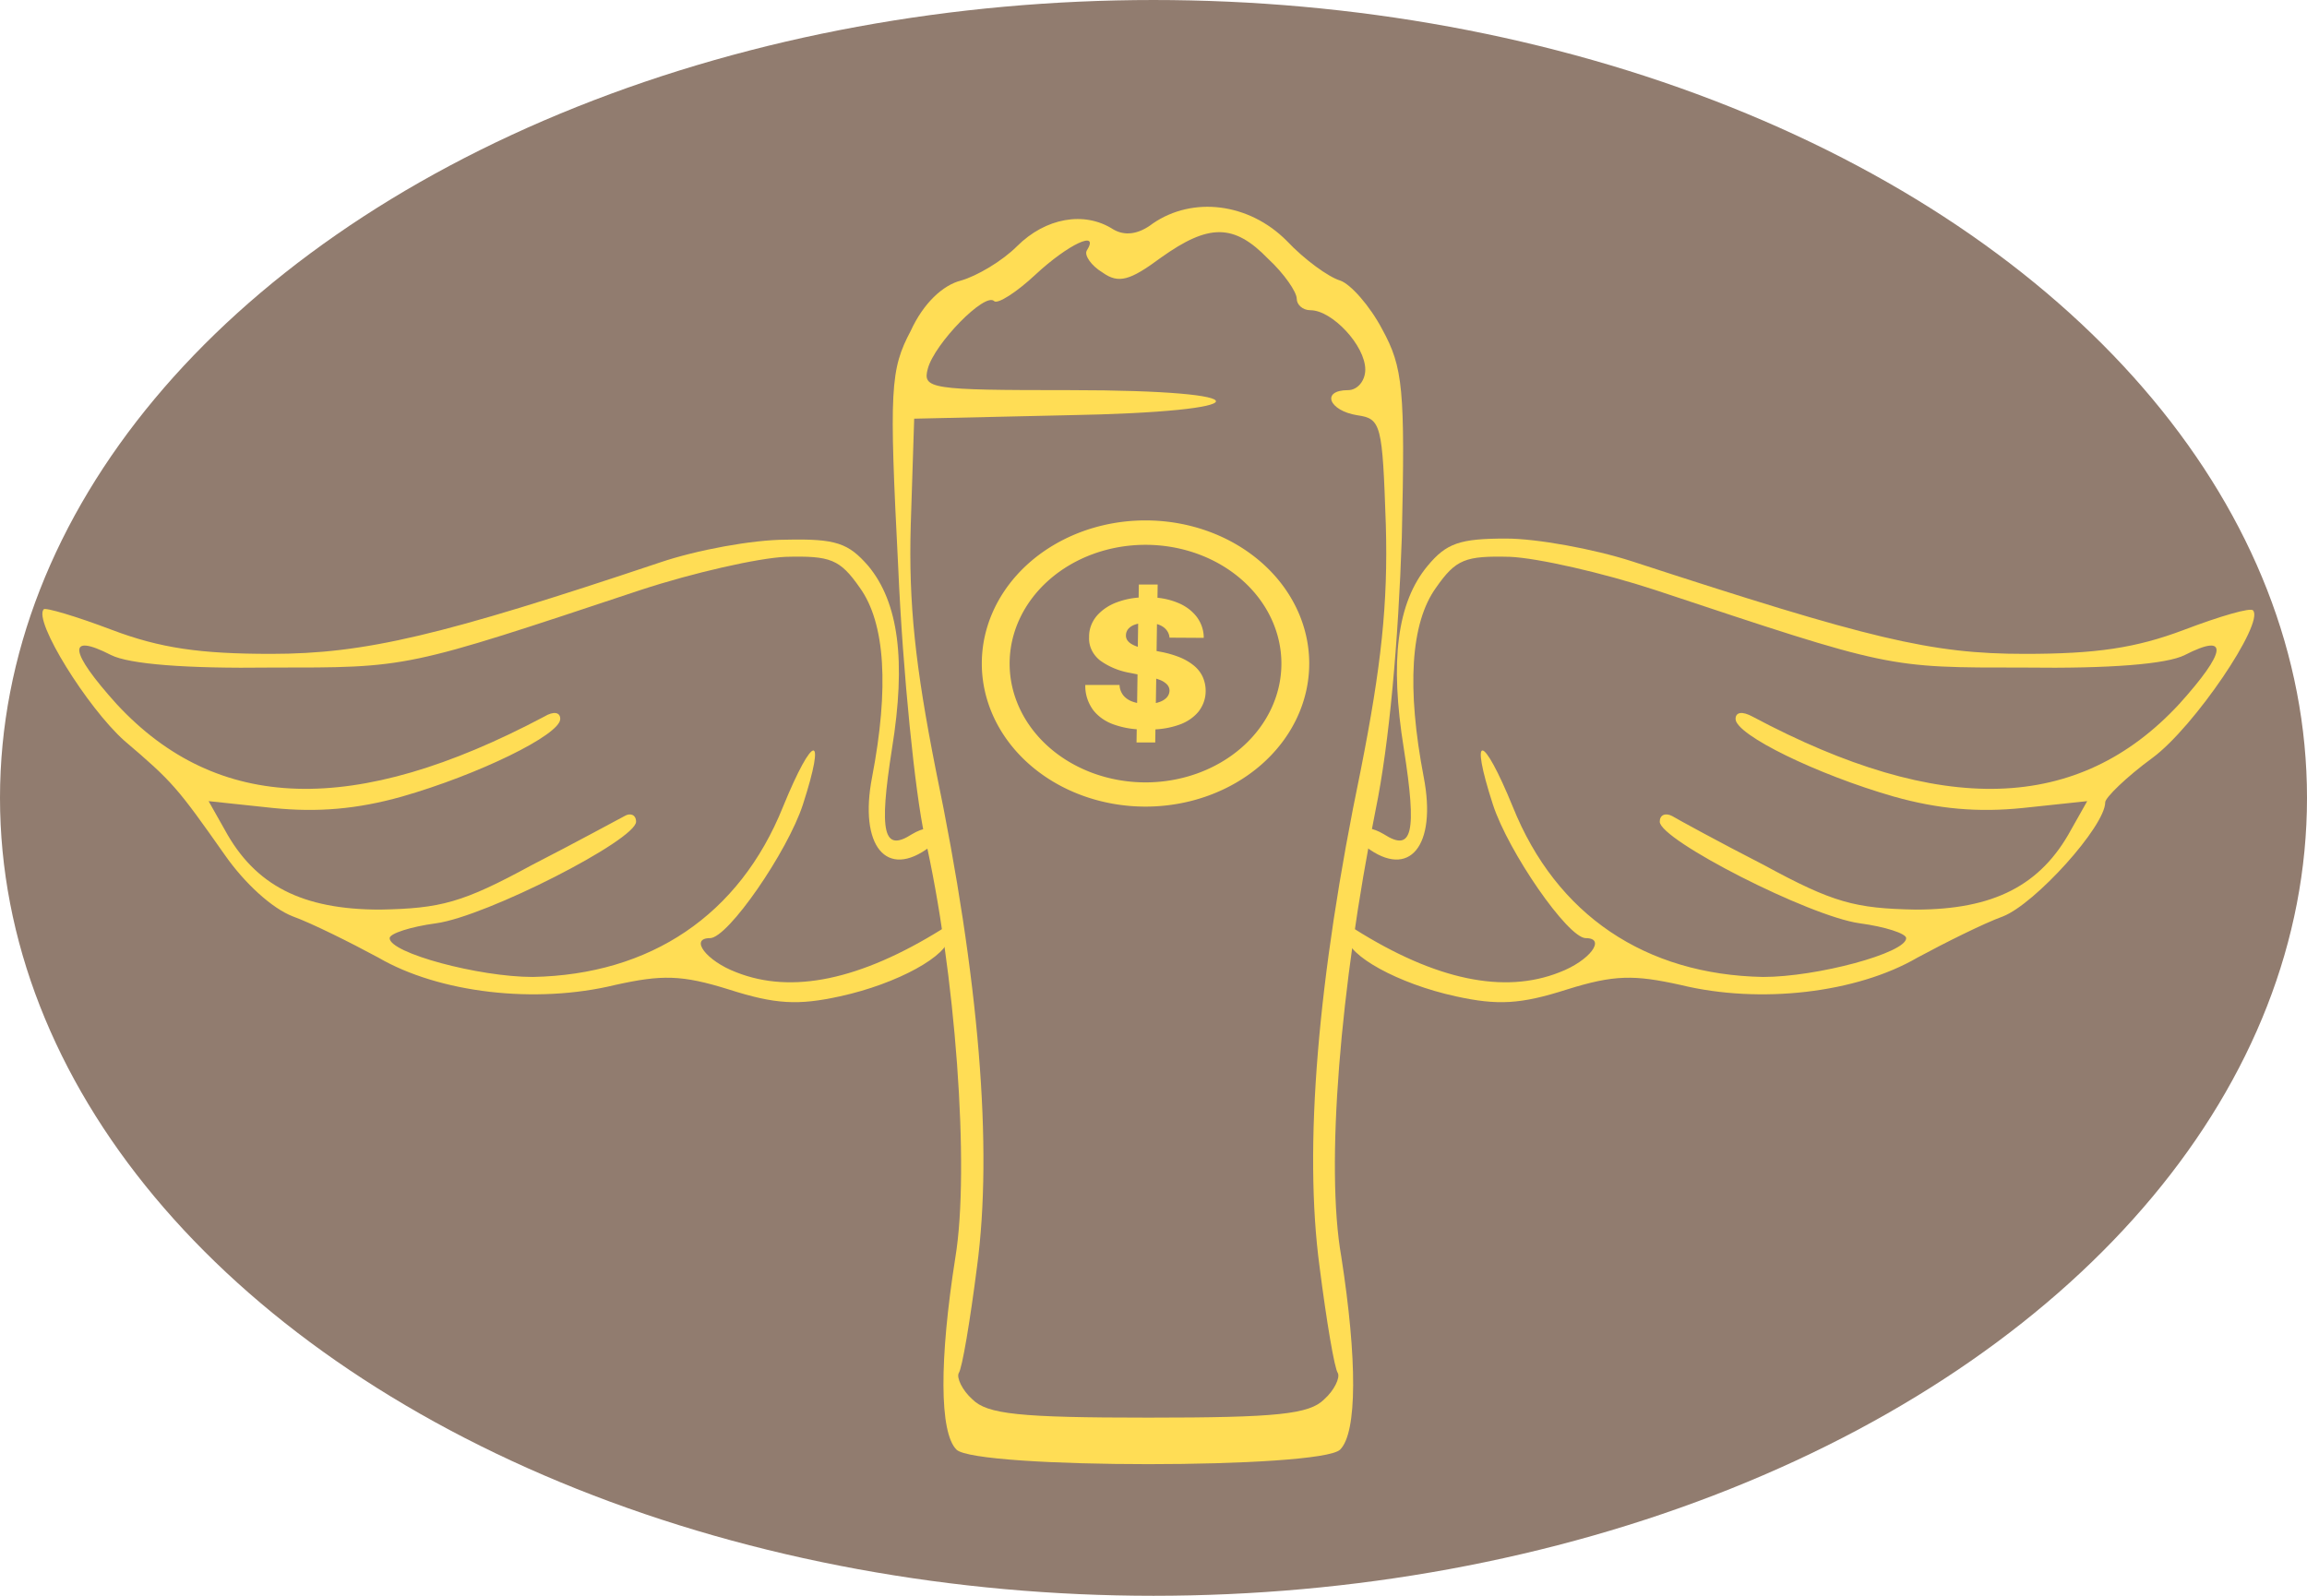 <?xml version="1.0" encoding="UTF-8" standalone="no"?>
<svg
   version="1.0"
   width="202.018pt"
   height="139.778pt"
   viewBox="0 0 202.018 139.778"
   preserveAspectRatio="xMidYMid meet"
   id="svg34"
   sodipodi:docname="Logo-ellipse.svg"
   inkscape:label="Logo"
   inkscape:version="1.1.2 (0a00cf5339, 2022-02-04)"
   inkscape:export-filename="/home/roxu/Documents/KTH/Mobile Application ID2216/Project/Logo-ellipse.png"
   inkscape:export-xdpi="287.647"
   inkscape:export-ydpi="287.647"
   xmlns:inkscape="http://www.inkscape.org/namespaces/inkscape"
   xmlns:sodipodi="http://sodipodi.sourceforge.net/DTD/sodipodi-0.dtd"
   xmlns="http://www.w3.org/2000/svg"
   xmlns:svg="http://www.w3.org/2000/svg">
  <defs
     id="defs38" />
  <sodipodi:namedview
     id="namedview36"
     pagecolor="#ffffff"
     bordercolor="#666666"
     borderopacity="1.0"
     inkscape:pageshadow="2"
     inkscape:pageopacity="0.0"
     inkscape:pagecheckerboard="0"
     inkscape:document-units="pt"
     showgrid="false"
     inkscape:zoom="3.039944"
     inkscape:cx="129.77213"
     inkscape:cy="82.567311"
     inkscape:window-width="1920"
     inkscape:window-height="1121"
     inkscape:window-x="0"
     inkscape:window-y="0"
     inkscape:window-maximized="1"
     inkscape:current-layer="layer1"
     inkscape:snap-grids="true" />
  <g
     transform="matrix(0.1,0,0,-0.1,-119.447,277.173)"
     fill="#000000"
     stroke="none"
     id="Drinkit"
     inkscape:label="Full-Logo"
     inkscape:groupmode="layer">
    <g
       inkscape:groupmode="layer"
       id="layer1"
       inkscape:label="Cercle"
       style="display:inline">
      <ellipse
         style="display:inline;opacity:1;fill:#917c6f;stroke-width:5.214"
         id="path872"
         cx="2204.562"
         cy="-2072.837"
         transform="scale(1,-1)"
         rx="1010.091"
         ry="698.889"
         inkscape:label="path-cercle-filled"
         sodipodi:insensitive="true" />
    </g>
    <g
       inkscape:groupmode="layer"
       id="layer4"
       inkscape:label="Rectangle"
       style="display:none">
      <rect
         style="display:inline;opacity:1;fill:#917c6f;fill-opacity:1;stroke-width:7.5"
         id="rect2046"
         width="1358.6"
         height="1207.536"
         x="1521.442"
         y="-2657.447"
         transform="scale(1,-1)"
         sodipodi:insensitive="true" />
    </g>
    <g
       inkscape:groupmode="layer"
       id="layer2"
       inkscape:label="Beer-in-the-air"
       sodipodi:insensitive="true">
      <path
         d="m 2204,2576 c -13,-10 -25,-11 -35,-5 -25,16 -59,10 -84,-15 -13,-13 -35,-26 -49,-30 -16,-4 -33,-20 -44,-44 -18,-34 -19,-51 -11,-207 4,-93 15,-199 23,-235 27,-118 40,-292 27,-370 -14,-89 -14,-153 1,-168 17,-17 319,-17 336,0 15,15 15,79 1,169 -14,79 -1,236 30,391 12,58 20,149 23,239 3,130 1,149 -17,182 -11,21 -28,40 -37,43 -10,3 -31,18 -47,35 -33,33 -82,39 -117,15 z m 101,-31 c 14,-13 25,-29 25,-35 0,-5 5,-10 12,-10 19,0 48,-31 48,-52 0,-10 -7,-18 -15,-18 -24,0 -17,-18 8,-22 21,-3 22,-8 25,-96 2,-69 -4,-124 -22,-215 -38,-183 -50,-331 -36,-435 6,-47 13,-89 16,-93 2,-4 -3,-15 -12,-23 -13,-13 -41,-16 -154,-16 -113,0 -141,3 -154,16 -9,8 -14,19 -12,23 3,4 10,46 16,93 14,104 2,252 -36,435 -18,91 -24,146 -22,215 l 3,93 133,3 c 173,3 176,22 3,22 -122,0 -129,1 -124,19 6,22 50,67 58,59 3,-3 20,8 36,23 29,27 57,40 45,21 -2,-4 4,-13 14,-19 14,-10 24,-7 51,13 42,30 64,30 94,-1 z"
         id="path-beer-glass"
         style="display:inline;opacity:1;fill:#ffdd55"
         sodipodi:insensitive="true" />
      <g
         id="path-wings"
         style="display:inline;opacity:1;fill:#ffdd55"
         sodipodi:insensitive="true"
         transform="matrix(0.83,0,0,1,373.666,0)">
        <path
           d="m 1685,2279 c -230,-64 -311,-80 -410,-80 -75,0 -117,5 -168,21 -38,12 -71,20 -72,18 -11,-10 46,-86 85,-115 51,-36 56,-41 106,-100 21,-25 50,-47 72,-54 20,-6 61,-23 90,-36 64,-31 166,-41 250,-24 49,9 70,9 120,-4 49,-13 73,-14 117,-6 61,11 115,36 115,52 0,6 -3,9 -7,7 -87,-45 -159,-57 -217,-38 -32,10 -50,30 -28,30 19,0 82,76 98,117 25,64 11,63 -21,-2 -46,-95 -140,-147 -264,-149 -57,0 -151,21 -151,34 0,4 22,10 49,13 53,6 211,73 211,89 0,6 -6,8 -12,5 -7,-3 -51,-23 -98,-43 -73,-33 -96,-38 -160,-39 -82,0 -132,21 -164,70 l -17,25 68,-6 c 47,-4 89,-1 136,10 80,19 167,54 167,68 0,6 -7,7 -17,2 -200,-88 -345,-84 -451,11 -50,46 -53,63 -6,43 19,-8 79,-12 169,-11 146,0 140,-1 390,68 55,15 124,28 153,29 47,1 57,-2 78,-27 27,-31 31,-88 13,-166 -14,-60 15,-90 61,-61 21,13 5,23 -19,11 -30,-16 -35,1 -21,75 15,77 7,128 -25,160 -21,20 -34,24 -87,23 -35,0 -94,-9 -133,-20 z"
           id="path-wing-left"
           style="fill:#ffdd55" />
        <path
           d="m 2495,2276 c -32,-32 -40,-83 -25,-160 14,-74 9,-91 -21,-75 -24,12 -40,2 -19,-11 46,-29 75,1 61,61 -18,78 -14,135 13,166 21,25 31,28 78,27 29,-1 98,-14 153,-29 250,-69 244,-68 390,-68 90,-1 150,3 169,11 47,20 44,3 -6,-43 -106,-95 -251,-99 -450,-11 -11,5 -18,4 -18,-2 0,-14 87,-49 167,-68 47,-11 89,-14 136,-10 l 68,6 -17,-25 c -32,-49 -82,-70 -164,-70 -64,1 -87,6 -160,39 -47,20 -91,40 -97,43 -7,3 -13,1 -13,-5 0,-16 158,-83 211,-89 27,-3 49,-9 49,-13 0,-13 -94,-34 -151,-34 -124,2 -218,54 -264,149 -32,65 -46,66 -21,2 16,-41 79,-117 98,-117 22,0 4,-20 -28,-30 -58,-19 -130,-7 -216,38 -5,2 -8,-1 -8,-7 0,-16 54,-41 115,-52 44,-8 68,-7 117,6 50,13 71,13 120,4 84,-17 186,-7 250,24 29,13 70,30 90,36 34,11 108,79 108,100 0,4 22,22 50,39 44,27 118,118 106,129 -2,3 -35,-5 -73,-17 -51,-16 -93,-21 -168,-21 -99,0 -163,13 -414,81 -41,11 -101,20 -133,20 -49,0 -63,-4 -83,-24 z"
           id="path-wing-right"
           style="fill:#ffdd55" />
      </g>
    </g>
    <g
       inkscape:groupmode="layer"
       id="layer3"
       inkscape:label="Coin">
      <path
         class="cls-1"
         d="m 2197.569,2315.897 a 143.356,125.343 0 1 0 -143.356,-125.343 143.356,125.343 0 0 0 143.356,125.343 z m 20.999,-102.698 a 14.84,12.975 0 0 1 -5.693,9.507 16.753,14.648 0 0 1 -5.273,2.346 l -0.35,-23.563 3.337,-0.653 a 80.848,70.689 0 0 0 16.963,-4.855 47.319,41.373 0 0 0 12.39,-7.263 31.849,27.847 0 0 0 7.606,-9.65 38.032,33.253 0 0 0 2.683,-12.24 36.679,32.07 0 0 0 -6.207,-18.361 38.546,33.702 0 0 0 -17.616,-11.771 65.775,57.51 0 0 0 -20.159,-3.835 l -0.163,-11.465 h -16.38 l 0.163,11.567 a 67.665,59.162 0 0 0 -19.366,3.917 39.665,34.681 0 0 0 -18.783,12.914 44.799,39.17 0 0 0 -6.883,21.951 h 29.982 a 19.529,17.075 0 0 1 3.313,-9.099 18.176,15.892 0 0 1 8.19,-5.529 25.363,22.176 0 0 1 3.897,-1.102 l 0.35,25.011 -6.3,1.265 a 59.055,51.635 0 0 0 -26.483,10.935 29.539,25.827 0 0 0 -9.613,20.401 34.836,30.458 0 0 0 6.463,18.361 42.769,37.395 0 0 0 18.013,12.241 61.412,53.695 0 0 0 18.899,4.08 l 0.163,11.404 h 16.496 l -0.163,-11.567 a 56.605,49.492 0 0 0 16.986,-4.08 40.365,35.293 0 0 0 17.243,-12.465 37.986,33.213 0 0 0 6.276,-18.585 z m -27.323,12.241 a 17.779,15.545 0 0 1 -2.52,-0.673 13.51,11.812 0 0 1 -6.183,-3.835 10.896,9.527 0 0 1 -2.1,-5.488 9.333,8.16 0 0 1 1.19,-4.508 12.25,10.71 0 0 1 3.803,-3.387 25.269,22.094 0 0 1 5.39,-2.366 l 0.303,20.217 z m 15.423,-69.485 a 17.663,15.443 0 0 1 2.59,0.714 15.47,13.526 0 0 1 6.86,4.08 11.293,9.874 0 0 1 2.45,6.12 9.52,8.324 0 0 1 -2.333,5.488 17.593,15.382 0 0 1 -6.79,4.08 c -0.77,0.286 -1.61,0.571 -2.497,0.857 l -0.327,-21.258 z m -9.1,138.562 a 118.996,104.044 0 1 0 -118.997,-104.044 118.996,104.044 0 0 0 118.997,104.044 z"
         id="path8"
         style="display:inline;fill:#ffdd55;fill-opacity:1;fill-rule:evenodd;stroke-width:2.182" />
    </g>
  </g>
</svg>
